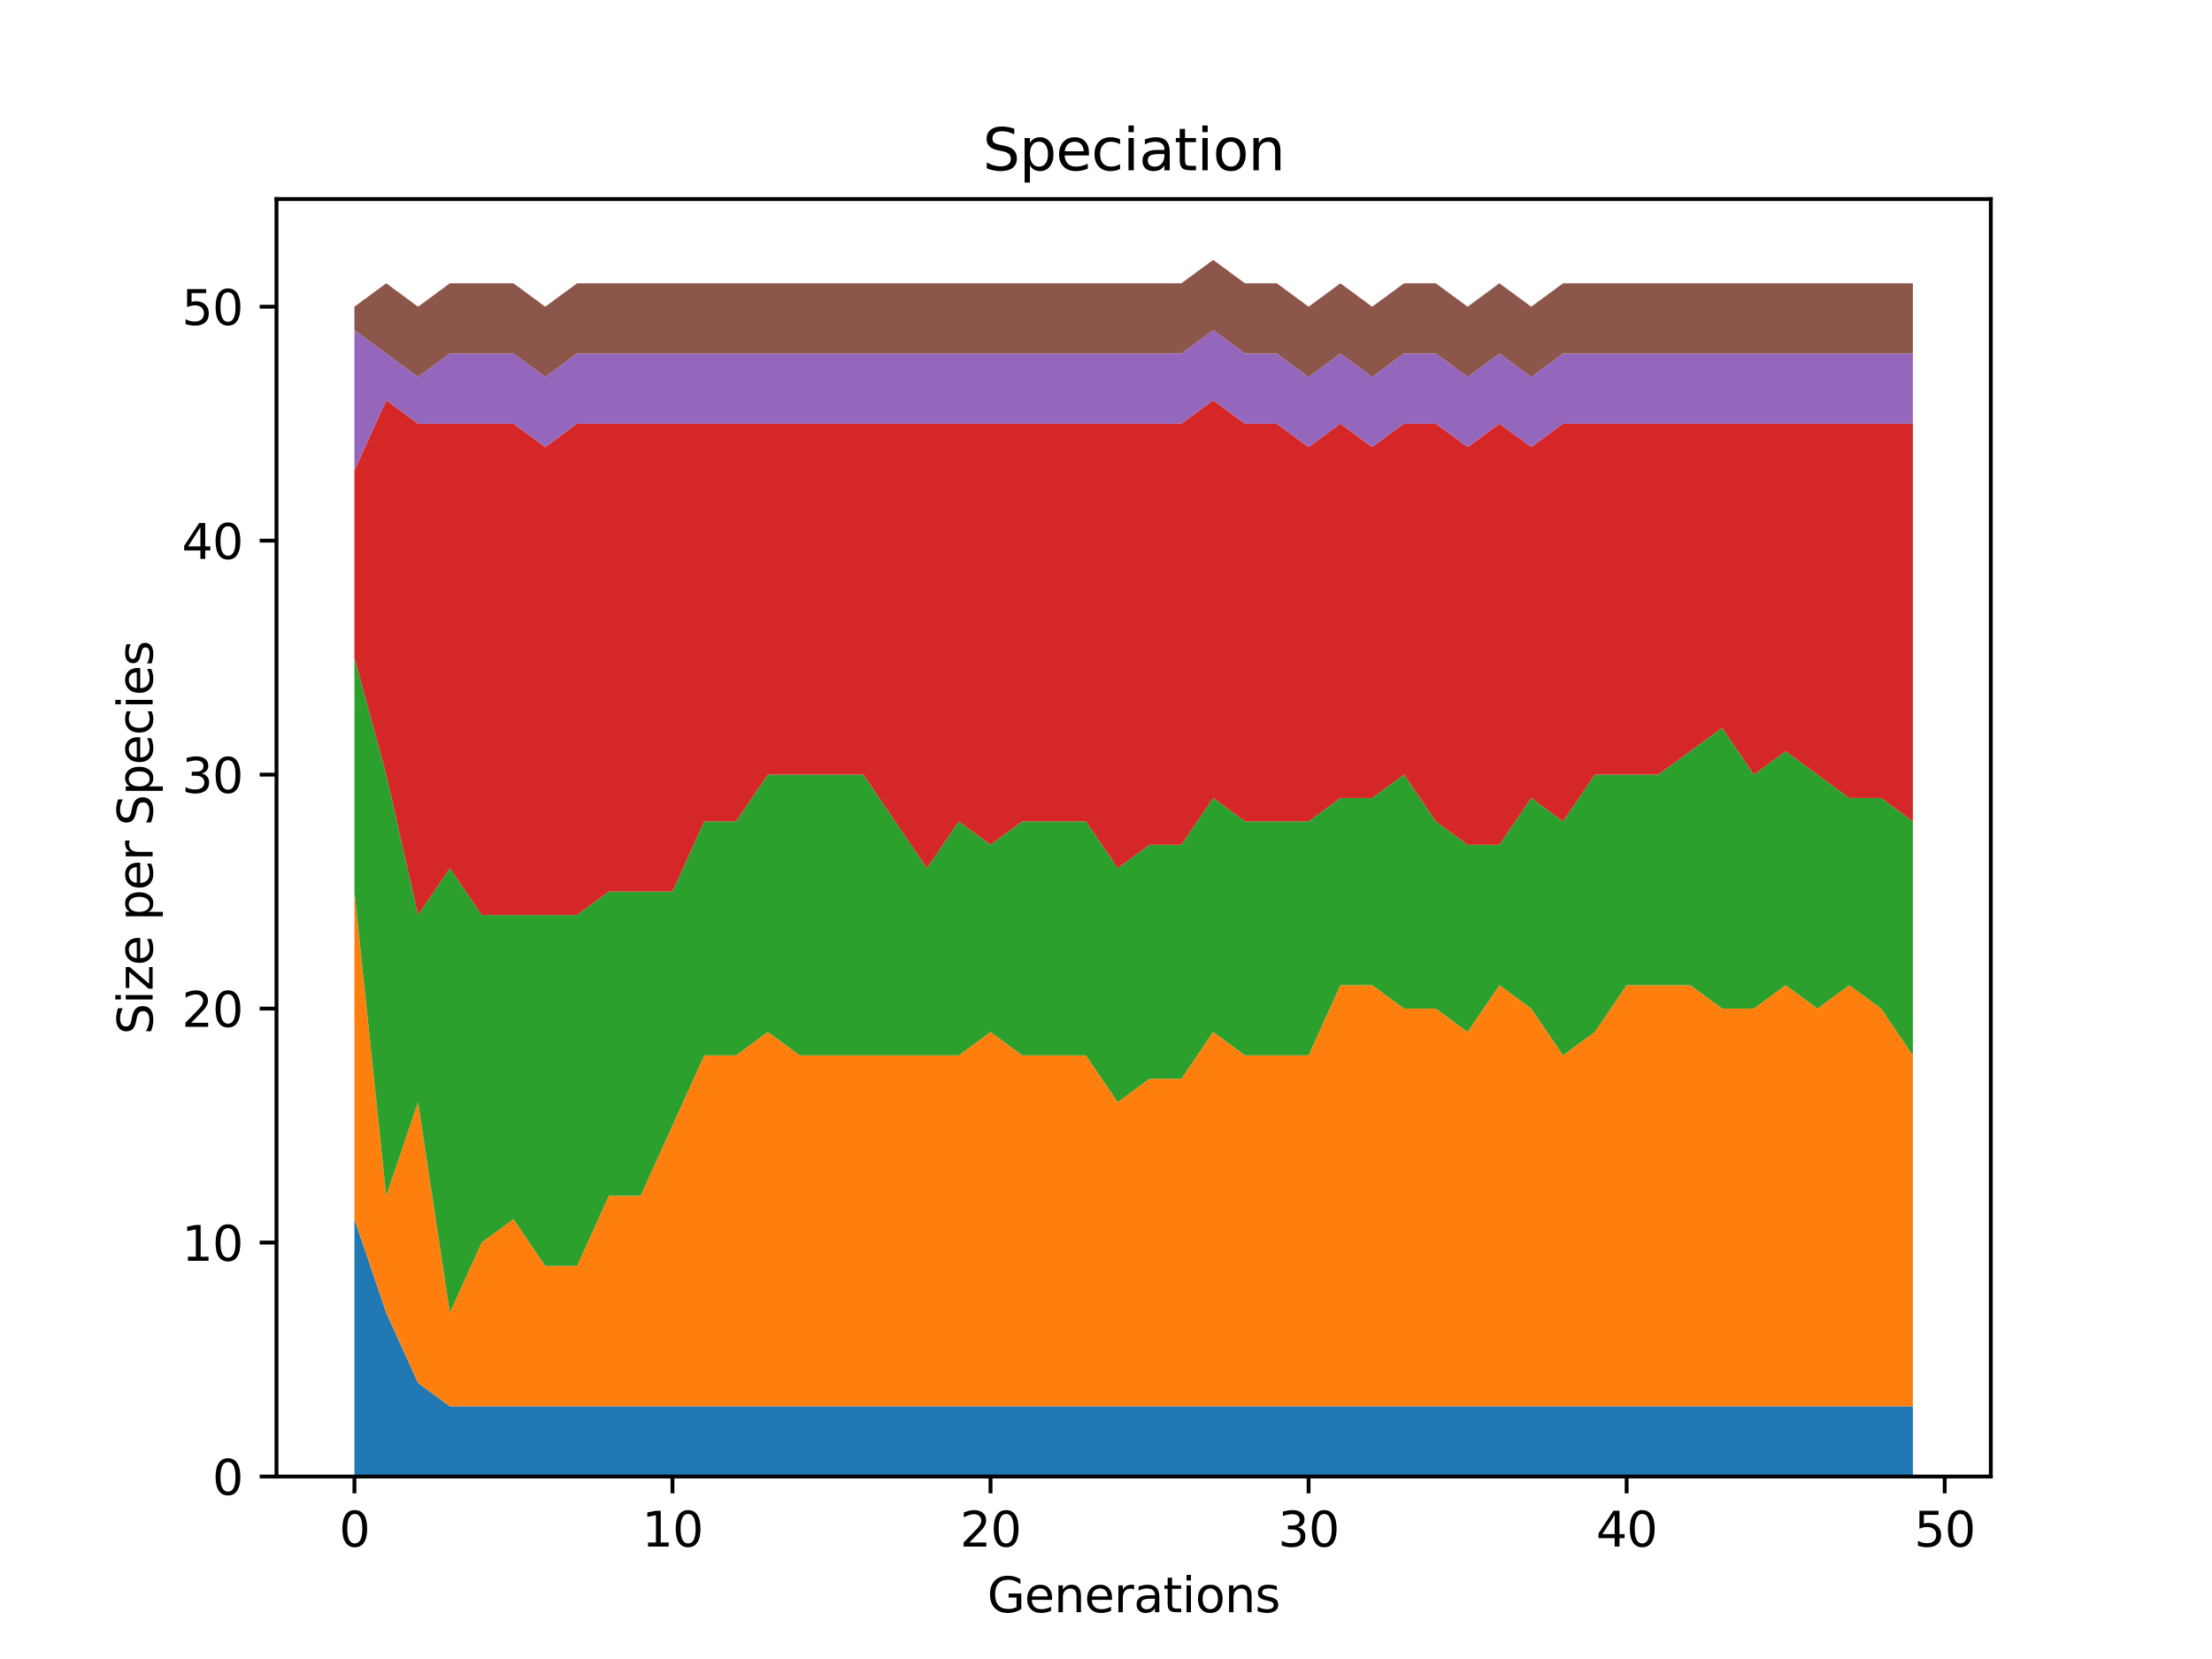 <?xml version="1.0" encoding="utf-8" standalone="no"?>
<!DOCTYPE svg PUBLIC "-//W3C//DTD SVG 1.1//EN"
  "http://www.w3.org/Graphics/SVG/1.1/DTD/svg11.dtd">
<svg height="345.6pt" version="1.1" viewBox="0 0 460.8 345.6" width="460.8pt" xmlns="http://www.w3.org/2000/svg" xmlns:xlink="http://www.w3.org/1999/xlink">
 <defs>
  <style type="text/css">*{stroke-linecap:butt;stroke-linejoin:round;}</style>
 </defs>
 <g id="figure_1">
  <g id="patch_1">
   <path d="M 0 345.6 
L 460.8 345.6 
L 460.8 0 
L 0 0 
z
" style="fill:#ffffff;"/>
  </g>
  <g id="axes_1">
   <g id="patch_2">
    <path d="M 57.6 307.584 
L 414.72 307.584 
L 414.72 41.472 
L 57.6 41.472 
z
" style="fill:#ffffff;"/>
   </g>
   <g id="PolyCollection_1">
    <path clip-path="url(#p7dea6d4814)" d="M 73.833 253.972 
L 73.833 307.584 
L 80.458 307.584 
L 87.084 307.584 
L 93.71 307.584 
L 100.335 307.584 
L 106.961 307.584 
L 113.586 307.584 
L 120.212 307.584 
L 126.838 307.584 
L 133.463 307.584 
L 140.089 307.584 
L 146.714 307.584 
L 153.34 307.584 
L 159.966 307.584 
L 166.591 307.584 
L 173.217 307.584 
L 179.842 307.584 
L 186.468 307.584 
L 193.094 307.584 
L 199.719 307.584 
L 206.345 307.584 
L 212.97 307.584 
L 219.596 307.584 
L 226.222 307.584 
L 232.847 307.584 
L 239.473 307.584 
L 246.098 307.584 
L 252.724 307.584 
L 259.35 307.584 
L 265.975 307.584 
L 272.601 307.584 
L 279.226 307.584 
L 285.852 307.584 
L 292.478 307.584 
L 299.103 307.584 
L 305.729 307.584 
L 312.354 307.584 
L 318.98 307.584 
L 325.606 307.584 
L 332.231 307.584 
L 338.857 307.584 
L 345.482 307.584 
L 352.108 307.584 
L 358.734 307.584 
L 365.359 307.584 
L 371.985 307.584 
L 378.61 307.584 
L 385.236 307.584 
L 391.862 307.584 
L 398.487 307.584 
L 398.487 292.962 
L 398.487 292.962 
L 391.862 292.962 
L 385.236 292.962 
L 378.61 292.962 
L 371.985 292.962 
L 365.359 292.962 
L 358.734 292.962 
L 352.108 292.962 
L 345.482 292.962 
L 338.857 292.962 
L 332.231 292.962 
L 325.606 292.962 
L 318.98 292.962 
L 312.354 292.962 
L 305.729 292.962 
L 299.103 292.962 
L 292.478 292.962 
L 285.852 292.962 
L 279.226 292.962 
L 272.601 292.962 
L 265.975 292.962 
L 259.35 292.962 
L 252.724 292.962 
L 246.098 292.962 
L 239.473 292.962 
L 232.847 292.962 
L 226.222 292.962 
L 219.596 292.962 
L 212.97 292.962 
L 206.345 292.962 
L 199.719 292.962 
L 193.094 292.962 
L 186.468 292.962 
L 179.842 292.962 
L 173.217 292.962 
L 166.591 292.962 
L 159.966 292.962 
L 153.34 292.962 
L 146.714 292.962 
L 140.089 292.962 
L 133.463 292.962 
L 126.838 292.962 
L 120.212 292.962 
L 113.586 292.962 
L 106.961 292.962 
L 100.335 292.962 
L 93.71 292.962 
L 87.084 288.089 
L 80.458 273.467 
L 73.833 253.972 
z
" style="fill:#1f77b4;"/>
   </g>
   <g id="PolyCollection_2">
    <path clip-path="url(#p7dea6d4814)" d="M 73.833 185.738 
L 73.833 253.972 
L 80.458 273.467 
L 87.084 288.089 
L 93.71 292.962 
L 100.335 292.962 
L 106.961 292.962 
L 113.586 292.962 
L 120.212 292.962 
L 126.838 292.962 
L 133.463 292.962 
L 140.089 292.962 
L 146.714 292.962 
L 153.34 292.962 
L 159.966 292.962 
L 166.591 292.962 
L 173.217 292.962 
L 179.842 292.962 
L 186.468 292.962 
L 193.094 292.962 
L 199.719 292.962 
L 206.345 292.962 
L 212.97 292.962 
L 219.596 292.962 
L 226.222 292.962 
L 232.847 292.962 
L 239.473 292.962 
L 246.098 292.962 
L 252.724 292.962 
L 259.35 292.962 
L 265.975 292.962 
L 272.601 292.962 
L 279.226 292.962 
L 285.852 292.962 
L 292.478 292.962 
L 299.103 292.962 
L 305.729 292.962 
L 312.354 292.962 
L 318.98 292.962 
L 325.606 292.962 
L 332.231 292.962 
L 338.857 292.962 
L 345.482 292.962 
L 352.108 292.962 
L 358.734 292.962 
L 365.359 292.962 
L 371.985 292.962 
L 378.61 292.962 
L 385.236 292.962 
L 391.862 292.962 
L 398.487 292.962 
L 398.487 219.855 
L 398.487 219.855 
L 391.862 210.107 
L 385.236 205.233 
L 378.61 210.107 
L 371.985 205.233 
L 365.359 210.107 
L 358.734 210.107 
L 352.108 205.233 
L 345.482 205.233 
L 338.857 205.233 
L 332.231 214.981 
L 325.606 219.855 
L 318.98 210.107 
L 312.354 205.233 
L 305.729 214.981 
L 299.103 210.107 
L 292.478 210.107 
L 285.852 205.233 
L 279.226 205.233 
L 272.601 219.855 
L 265.975 219.855 
L 259.35 219.855 
L 252.724 214.981 
L 246.098 224.729 
L 239.473 224.729 
L 232.847 229.602 
L 226.222 219.855 
L 219.596 219.855 
L 212.97 219.855 
L 206.345 214.981 
L 199.719 219.855 
L 193.094 219.855 
L 186.468 219.855 
L 179.842 219.855 
L 173.217 219.855 
L 166.591 219.855 
L 159.966 214.981 
L 153.34 219.855 
L 146.714 219.855 
L 140.089 234.476 
L 133.463 249.098 
L 126.838 249.098 
L 120.212 263.719 
L 113.586 263.719 
L 106.961 253.972 
L 100.335 258.846 
L 93.71 273.467 
L 87.084 229.602 
L 80.458 249.098 
L 73.833 185.738 
z
" style="fill:#ff7f0e;"/>
   </g>
   <g id="PolyCollection_3">
    <path clip-path="url(#p7dea6d4814)" d="M 73.833 136.999 
L 73.833 185.738 
L 80.458 249.098 
L 87.084 229.602 
L 93.71 273.467 
L 100.335 258.846 
L 106.961 253.972 
L 113.586 263.719 
L 120.212 263.719 
L 126.838 249.098 
L 133.463 249.098 
L 140.089 234.476 
L 146.714 219.855 
L 153.34 219.855 
L 159.966 214.981 
L 166.591 219.855 
L 173.217 219.855 
L 179.842 219.855 
L 186.468 219.855 
L 193.094 219.855 
L 199.719 219.855 
L 206.345 214.981 
L 212.97 219.855 
L 219.596 219.855 
L 226.222 219.855 
L 232.847 229.602 
L 239.473 224.729 
L 246.098 224.729 
L 252.724 214.981 
L 259.35 219.855 
L 265.975 219.855 
L 272.601 219.855 
L 279.226 205.233 
L 285.852 205.233 
L 292.478 210.107 
L 299.103 210.107 
L 305.729 214.981 
L 312.354 205.233 
L 318.98 210.107 
L 325.606 219.855 
L 332.231 214.981 
L 338.857 205.233 
L 345.482 205.233 
L 352.108 205.233 
L 358.734 210.107 
L 365.359 210.107 
L 371.985 205.233 
L 378.61 210.107 
L 385.236 205.233 
L 391.862 210.107 
L 398.487 219.855 
L 398.487 171.116 
L 398.487 171.116 
L 391.862 166.242 
L 385.236 166.242 
L 378.61 161.369 
L 371.985 156.495 
L 365.359 161.369 
L 358.734 151.621 
L 352.108 156.495 
L 345.482 161.369 
L 338.857 161.369 
L 332.231 161.369 
L 325.606 171.116 
L 318.98 166.242 
L 312.354 175.99 
L 305.729 175.99 
L 299.103 171.116 
L 292.478 161.369 
L 285.852 166.242 
L 279.226 166.242 
L 272.601 171.116 
L 265.975 171.116 
L 259.35 171.116 
L 252.724 166.242 
L 246.098 175.99 
L 239.473 175.99 
L 232.847 180.864 
L 226.222 171.116 
L 219.596 171.116 
L 212.97 171.116 
L 206.345 175.99 
L 199.719 171.116 
L 193.094 180.864 
L 186.468 171.116 
L 179.842 161.369 
L 173.217 161.369 
L 166.591 161.369 
L 159.966 161.369 
L 153.34 171.116 
L 146.714 171.116 
L 140.089 185.738 
L 133.463 185.738 
L 126.838 185.738 
L 120.212 190.612 
L 113.586 190.612 
L 106.961 190.612 
L 100.335 190.612 
L 93.71 180.864 
L 87.084 190.612 
L 80.458 161.369 
L 73.833 136.999 
z
" style="fill:#2ca02c;"/>
   </g>
   <g id="PolyCollection_4">
    <path clip-path="url(#p7dea6d4814)" d="M 73.833 98.009 
L 73.833 136.999 
L 80.458 161.369 
L 87.084 190.612 
L 93.71 180.864 
L 100.335 190.612 
L 106.961 190.612 
L 113.586 190.612 
L 120.212 190.612 
L 126.838 185.738 
L 133.463 185.738 
L 140.089 185.738 
L 146.714 171.116 
L 153.34 171.116 
L 159.966 161.369 
L 166.591 161.369 
L 173.217 161.369 
L 179.842 161.369 
L 186.468 171.116 
L 193.094 180.864 
L 199.719 171.116 
L 206.345 175.99 
L 212.97 171.116 
L 219.596 171.116 
L 226.222 171.116 
L 232.847 180.864 
L 239.473 175.99 
L 246.098 175.99 
L 252.724 166.242 
L 259.35 171.116 
L 265.975 171.116 
L 272.601 171.116 
L 279.226 166.242 
L 285.852 166.242 
L 292.478 161.369 
L 299.103 171.116 
L 305.729 175.99 
L 312.354 175.99 
L 318.98 166.242 
L 325.606 171.116 
L 332.231 161.369 
L 338.857 161.369 
L 345.482 161.369 
L 352.108 156.495 
L 358.734 151.621 
L 365.359 161.369 
L 371.985 156.495 
L 378.61 161.369 
L 385.236 166.242 
L 391.862 166.242 
L 398.487 171.116 
L 398.487 88.261 
L 398.487 88.261 
L 391.862 88.261 
L 385.236 88.261 
L 378.61 88.261 
L 371.985 88.261 
L 365.359 88.261 
L 358.734 88.261 
L 352.108 88.261 
L 345.482 88.261 
L 338.857 88.261 
L 332.231 88.261 
L 325.606 88.261 
L 318.98 93.135 
L 312.354 88.261 
L 305.729 93.135 
L 299.103 88.261 
L 292.478 88.261 
L 285.852 93.135 
L 279.226 88.261 
L 272.601 93.135 
L 265.975 88.261 
L 259.35 88.261 
L 252.724 83.387 
L 246.098 88.261 
L 239.473 88.261 
L 232.847 88.261 
L 226.222 88.261 
L 219.596 88.261 
L 212.97 88.261 
L 206.345 88.261 
L 199.719 88.261 
L 193.094 88.261 
L 186.468 88.261 
L 179.842 88.261 
L 173.217 88.261 
L 166.591 88.261 
L 159.966 88.261 
L 153.34 88.261 
L 146.714 88.261 
L 140.089 88.261 
L 133.463 88.261 
L 126.838 88.261 
L 120.212 88.261 
L 113.586 93.135 
L 106.961 88.261 
L 100.335 88.261 
L 93.71 88.261 
L 87.084 88.261 
L 80.458 83.387 
L 73.833 98.009 
z
" style="fill:#d62728;"/>
   </g>
   <g id="PolyCollection_5">
    <path clip-path="url(#p7dea6d4814)" d="M 73.833 68.766 
L 73.833 98.009 
L 80.458 83.387 
L 87.084 88.261 
L 93.71 88.261 
L 100.335 88.261 
L 106.961 88.261 
L 113.586 93.135 
L 120.212 88.261 
L 126.838 88.261 
L 133.463 88.261 
L 140.089 88.261 
L 146.714 88.261 
L 153.34 88.261 
L 159.966 88.261 
L 166.591 88.261 
L 173.217 88.261 
L 179.842 88.261 
L 186.468 88.261 
L 193.094 88.261 
L 199.719 88.261 
L 206.345 88.261 
L 212.97 88.261 
L 219.596 88.261 
L 226.222 88.261 
L 232.847 88.261 
L 239.473 88.261 
L 246.098 88.261 
L 252.724 83.387 
L 259.35 88.261 
L 265.975 88.261 
L 272.601 93.135 
L 279.226 88.261 
L 285.852 93.135 
L 292.478 88.261 
L 299.103 88.261 
L 305.729 93.135 
L 312.354 88.261 
L 318.98 93.135 
L 325.606 88.261 
L 332.231 88.261 
L 338.857 88.261 
L 345.482 88.261 
L 352.108 88.261 
L 358.734 88.261 
L 365.359 88.261 
L 371.985 88.261 
L 378.61 88.261 
L 385.236 88.261 
L 391.862 88.261 
L 398.487 88.261 
L 398.487 73.639 
L 398.487 73.639 
L 391.862 73.639 
L 385.236 73.639 
L 378.61 73.639 
L 371.985 73.639 
L 365.359 73.639 
L 358.734 73.639 
L 352.108 73.639 
L 345.482 73.639 
L 338.857 73.639 
L 332.231 73.639 
L 325.606 73.639 
L 318.98 78.513 
L 312.354 73.639 
L 305.729 78.513 
L 299.103 73.639 
L 292.478 73.639 
L 285.852 78.513 
L 279.226 73.639 
L 272.601 78.513 
L 265.975 73.639 
L 259.35 73.639 
L 252.724 68.766 
L 246.098 73.639 
L 239.473 73.639 
L 232.847 73.639 
L 226.222 73.639 
L 219.596 73.639 
L 212.97 73.639 
L 206.345 73.639 
L 199.719 73.639 
L 193.094 73.639 
L 186.468 73.639 
L 179.842 73.639 
L 173.217 73.639 
L 166.591 73.639 
L 159.966 73.639 
L 153.34 73.639 
L 146.714 73.639 
L 140.089 73.639 
L 133.463 73.639 
L 126.838 73.639 
L 120.212 73.639 
L 113.586 78.513 
L 106.961 73.639 
L 100.335 73.639 
L 93.71 73.639 
L 87.084 78.513 
L 80.458 73.639 
L 73.833 68.766 
z
" style="fill:#9467bd;"/>
   </g>
   <g id="PolyCollection_6">
    <path clip-path="url(#p7dea6d4814)" d="M 73.833 63.892 
L 73.833 68.766 
L 80.458 73.639 
L 87.084 78.513 
L 93.71 73.639 
L 100.335 73.639 
L 106.961 73.639 
L 113.586 78.513 
L 120.212 73.639 
L 126.838 73.639 
L 133.463 73.639 
L 140.089 73.639 
L 146.714 73.639 
L 153.34 73.639 
L 159.966 73.639 
L 166.591 73.639 
L 173.217 73.639 
L 179.842 73.639 
L 186.468 73.639 
L 193.094 73.639 
L 199.719 73.639 
L 206.345 73.639 
L 212.97 73.639 
L 219.596 73.639 
L 226.222 73.639 
L 232.847 73.639 
L 239.473 73.639 
L 246.098 73.639 
L 252.724 68.766 
L 259.35 73.639 
L 265.975 73.639 
L 272.601 78.513 
L 279.226 73.639 
L 285.852 78.513 
L 292.478 73.639 
L 299.103 73.639 
L 305.729 78.513 
L 312.354 73.639 
L 318.98 78.513 
L 325.606 73.639 
L 332.231 73.639 
L 338.857 73.639 
L 345.482 73.639 
L 352.108 73.639 
L 358.734 73.639 
L 365.359 73.639 
L 371.985 73.639 
L 378.61 73.639 
L 385.236 73.639 
L 391.862 73.639 
L 398.487 73.639 
L 398.487 59.018 
L 398.487 59.018 
L 391.862 59.018 
L 385.236 59.018 
L 378.61 59.018 
L 371.985 59.018 
L 365.359 59.018 
L 358.734 59.018 
L 352.108 59.018 
L 345.482 59.018 
L 338.857 59.018 
L 332.231 59.018 
L 325.606 59.018 
L 318.98 63.892 
L 312.354 59.018 
L 305.729 63.892 
L 299.103 59.018 
L 292.478 59.018 
L 285.852 63.892 
L 279.226 59.018 
L 272.601 63.892 
L 265.975 59.018 
L 259.35 59.018 
L 252.724 54.144 
L 246.098 59.018 
L 239.473 59.018 
L 232.847 59.018 
L 226.222 59.018 
L 219.596 59.018 
L 212.97 59.018 
L 206.345 59.018 
L 199.719 59.018 
L 193.094 59.018 
L 186.468 59.018 
L 179.842 59.018 
L 173.217 59.018 
L 166.591 59.018 
L 159.966 59.018 
L 153.34 59.018 
L 146.714 59.018 
L 140.089 59.018 
L 133.463 59.018 
L 126.838 59.018 
L 120.212 59.018 
L 113.586 63.892 
L 106.961 59.018 
L 100.335 59.018 
L 93.71 59.018 
L 87.084 63.892 
L 80.458 59.018 
L 73.833 63.892 
z
" style="fill:#8c564b;"/>
   </g>
   <g id="matplotlib.axis_1">
    <g id="xtick_1">
     <g id="line2d_1">
      <defs>
       <path d="M 0 0 
L 0 3.5 
" id="mfe10c9239d" style="stroke:#000000;stroke-width:0.8;"/>
      </defs>
      <g>
       <use style="stroke:#000000;stroke-width:0.8;" x="73.833" xlink:href="#mfe10c9239d" y="307.584"/>
      </g>
     </g>
     <g id="text_1">
      <!-- 0 -->
      <g transform="translate(70.651 322.182)scale(0.1 -0.1)">
       <defs>
        <path d="M 2034 4250 
Q 1547 4250 1301 3770 
Q 1056 3291 1056 2328 
Q 1056 1369 1301 889 
Q 1547 409 2034 409 
Q 2525 409 2770 889 
Q 3016 1369 3016 2328 
Q 3016 3291 2770 3770 
Q 2525 4250 2034 4250 
z
M 2034 4750 
Q 2819 4750 3233 4129 
Q 3647 3509 3647 2328 
Q 3647 1150 3233 529 
Q 2819 -91 2034 -91 
Q 1250 -91 836 529 
Q 422 1150 422 2328 
Q 422 3509 836 4129 
Q 1250 4750 2034 4750 
z
" id="DejaVuSans-30" transform="scale(0.016)"/>
       </defs>
       <use xlink:href="#DejaVuSans-30"/>
      </g>
     </g>
    </g>
    <g id="xtick_2">
     <g id="line2d_2">
      <g>
       <use style="stroke:#000000;stroke-width:0.8;" x="140.089" xlink:href="#mfe10c9239d" y="307.584"/>
      </g>
     </g>
     <g id="text_2">
      <!-- 10 -->
      <g transform="translate(133.726 322.182)scale(0.1 -0.1)">
       <defs>
        <path d="M 794 531 
L 1825 531 
L 1825 4091 
L 703 3866 
L 703 4441 
L 1819 4666 
L 2450 4666 
L 2450 531 
L 3481 531 
L 3481 0 
L 794 0 
L 794 531 
z
" id="DejaVuSans-31" transform="scale(0.016)"/>
       </defs>
       <use xlink:href="#DejaVuSans-31"/>
       <use x="63.623" xlink:href="#DejaVuSans-30"/>
      </g>
     </g>
    </g>
    <g id="xtick_3">
     <g id="line2d_3">
      <g>
       <use style="stroke:#000000;stroke-width:0.8;" x="206.345" xlink:href="#mfe10c9239d" y="307.584"/>
      </g>
     </g>
     <g id="text_3">
      <!-- 20 -->
      <g transform="translate(199.982 322.182)scale(0.1 -0.1)">
       <defs>
        <path d="M 1228 531 
L 3431 531 
L 3431 0 
L 469 0 
L 469 531 
Q 828 903 1448 1529 
Q 2069 2156 2228 2338 
Q 2531 2678 2651 2914 
Q 2772 3150 2772 3378 
Q 2772 3750 2511 3984 
Q 2250 4219 1831 4219 
Q 1534 4219 1204 4116 
Q 875 4013 500 3803 
L 500 4441 
Q 881 4594 1212 4672 
Q 1544 4750 1819 4750 
Q 2544 4750 2975 4387 
Q 3406 4025 3406 3419 
Q 3406 3131 3298 2873 
Q 3191 2616 2906 2266 
Q 2828 2175 2409 1742 
Q 1991 1309 1228 531 
z
" id="DejaVuSans-32" transform="scale(0.016)"/>
       </defs>
       <use xlink:href="#DejaVuSans-32"/>
       <use x="63.623" xlink:href="#DejaVuSans-30"/>
      </g>
     </g>
    </g>
    <g id="xtick_4">
     <g id="line2d_4">
      <g>
       <use style="stroke:#000000;stroke-width:0.8;" x="272.601" xlink:href="#mfe10c9239d" y="307.584"/>
      </g>
     </g>
     <g id="text_4">
      <!-- 30 -->
      <g transform="translate(266.238 322.182)scale(0.1 -0.1)">
       <defs>
        <path d="M 2597 2516 
Q 3050 2419 3304 2112 
Q 3559 1806 3559 1356 
Q 3559 666 3084 287 
Q 2609 -91 1734 -91 
Q 1441 -91 1130 -33 
Q 819 25 488 141 
L 488 750 
Q 750 597 1062 519 
Q 1375 441 1716 441 
Q 2309 441 2620 675 
Q 2931 909 2931 1356 
Q 2931 1769 2642 2001 
Q 2353 2234 1838 2234 
L 1294 2234 
L 1294 2753 
L 1863 2753 
Q 2328 2753 2575 2939 
Q 2822 3125 2822 3475 
Q 2822 3834 2567 4026 
Q 2313 4219 1838 4219 
Q 1578 4219 1281 4162 
Q 984 4106 628 3988 
L 628 4550 
Q 988 4650 1302 4700 
Q 1616 4750 1894 4750 
Q 2613 4750 3031 4423 
Q 3450 4097 3450 3541 
Q 3450 3153 3228 2886 
Q 3006 2619 2597 2516 
z
" id="DejaVuSans-33" transform="scale(0.016)"/>
       </defs>
       <use xlink:href="#DejaVuSans-33"/>
       <use x="63.623" xlink:href="#DejaVuSans-30"/>
      </g>
     </g>
    </g>
    <g id="xtick_5">
     <g id="line2d_5">
      <g>
       <use style="stroke:#000000;stroke-width:0.8;" x="338.857" xlink:href="#mfe10c9239d" y="307.584"/>
      </g>
     </g>
     <g id="text_5">
      <!-- 40 -->
      <g transform="translate(332.494 322.182)scale(0.1 -0.1)">
       <defs>
        <path d="M 2419 4116 
L 825 1625 
L 2419 1625 
L 2419 4116 
z
M 2253 4666 
L 3047 4666 
L 3047 1625 
L 3713 1625 
L 3713 1100 
L 3047 1100 
L 3047 0 
L 2419 0 
L 2419 1100 
L 313 1100 
L 313 1709 
L 2253 4666 
z
" id="DejaVuSans-34" transform="scale(0.016)"/>
       </defs>
       <use xlink:href="#DejaVuSans-34"/>
       <use x="63.623" xlink:href="#DejaVuSans-30"/>
      </g>
     </g>
    </g>
    <g id="xtick_6">
     <g id="line2d_6">
      <g>
       <use style="stroke:#000000;stroke-width:0.8;" x="405.113" xlink:href="#mfe10c9239d" y="307.584"/>
      </g>
     </g>
     <g id="text_6">
      <!-- 50 -->
      <g transform="translate(398.75 322.182)scale(0.1 -0.1)">
       <defs>
        <path d="M 691 4666 
L 3169 4666 
L 3169 4134 
L 1269 4134 
L 1269 2991 
Q 1406 3038 1543 3061 
Q 1681 3084 1819 3084 
Q 2600 3084 3056 2656 
Q 3513 2228 3513 1497 
Q 3513 744 3044 326 
Q 2575 -91 1722 -91 
Q 1428 -91 1123 -41 
Q 819 9 494 109 
L 494 744 
Q 775 591 1075 516 
Q 1375 441 1709 441 
Q 2250 441 2565 725 
Q 2881 1009 2881 1497 
Q 2881 1984 2565 2268 
Q 2250 2553 1709 2553 
Q 1456 2553 1204 2497 
Q 953 2441 691 2322 
L 691 4666 
z
" id="DejaVuSans-35" transform="scale(0.016)"/>
       </defs>
       <use xlink:href="#DejaVuSans-35"/>
       <use x="63.623" xlink:href="#DejaVuSans-30"/>
      </g>
     </g>
    </g>
    <g id="text_7">
     <!-- Generations -->
     <g transform="translate(205.662 335.861)scale(0.1 -0.1)">
      <defs>
       <path d="M 3809 666 
L 3809 1919 
L 2778 1919 
L 2778 2438 
L 4434 2438 
L 4434 434 
Q 4069 175 3628 42 
Q 3188 -91 2688 -91 
Q 1594 -91 976 548 
Q 359 1188 359 2328 
Q 359 3472 976 4111 
Q 1594 4750 2688 4750 
Q 3144 4750 3555 4637 
Q 3966 4525 4313 4306 
L 4313 3634 
Q 3963 3931 3569 4081 
Q 3175 4231 2741 4231 
Q 1884 4231 1454 3753 
Q 1025 3275 1025 2328 
Q 1025 1384 1454 906 
Q 1884 428 2741 428 
Q 3075 428 3337 486 
Q 3600 544 3809 666 
z
" id="DejaVuSans-47" transform="scale(0.016)"/>
       <path d="M 3597 1894 
L 3597 1613 
L 953 1613 
Q 991 1019 1311 708 
Q 1631 397 2203 397 
Q 2534 397 2845 478 
Q 3156 559 3463 722 
L 3463 178 
Q 3153 47 2828 -22 
Q 2503 -91 2169 -91 
Q 1331 -91 842 396 
Q 353 884 353 1716 
Q 353 2575 817 3079 
Q 1281 3584 2069 3584 
Q 2775 3584 3186 3129 
Q 3597 2675 3597 1894 
z
M 3022 2063 
Q 3016 2534 2758 2815 
Q 2500 3097 2075 3097 
Q 1594 3097 1305 2825 
Q 1016 2553 972 2059 
L 3022 2063 
z
" id="DejaVuSans-65" transform="scale(0.016)"/>
       <path d="M 3513 2113 
L 3513 0 
L 2938 0 
L 2938 2094 
Q 2938 2591 2744 2837 
Q 2550 3084 2163 3084 
Q 1697 3084 1428 2787 
Q 1159 2491 1159 1978 
L 1159 0 
L 581 0 
L 581 3500 
L 1159 3500 
L 1159 2956 
Q 1366 3272 1645 3428 
Q 1925 3584 2291 3584 
Q 2894 3584 3203 3211 
Q 3513 2838 3513 2113 
z
" id="DejaVuSans-6e" transform="scale(0.016)"/>
       <path d="M 2631 2963 
Q 2534 3019 2420 3045 
Q 2306 3072 2169 3072 
Q 1681 3072 1420 2755 
Q 1159 2438 1159 1844 
L 1159 0 
L 581 0 
L 581 3500 
L 1159 3500 
L 1159 2956 
Q 1341 3275 1631 3429 
Q 1922 3584 2338 3584 
Q 2397 3584 2469 3576 
Q 2541 3569 2628 3553 
L 2631 2963 
z
" id="DejaVuSans-72" transform="scale(0.016)"/>
       <path d="M 2194 1759 
Q 1497 1759 1228 1600 
Q 959 1441 959 1056 
Q 959 750 1161 570 
Q 1363 391 1709 391 
Q 2188 391 2477 730 
Q 2766 1069 2766 1631 
L 2766 1759 
L 2194 1759 
z
M 3341 1997 
L 3341 0 
L 2766 0 
L 2766 531 
Q 2569 213 2275 61 
Q 1981 -91 1556 -91 
Q 1019 -91 701 211 
Q 384 513 384 1019 
Q 384 1609 779 1909 
Q 1175 2209 1959 2209 
L 2766 2209 
L 2766 2266 
Q 2766 2663 2505 2880 
Q 2244 3097 1772 3097 
Q 1472 3097 1187 3025 
Q 903 2953 641 2809 
L 641 3341 
Q 956 3463 1253 3523 
Q 1550 3584 1831 3584 
Q 2591 3584 2966 3190 
Q 3341 2797 3341 1997 
z
" id="DejaVuSans-61" transform="scale(0.016)"/>
       <path d="M 1172 4494 
L 1172 3500 
L 2356 3500 
L 2356 3053 
L 1172 3053 
L 1172 1153 
Q 1172 725 1289 603 
Q 1406 481 1766 481 
L 2356 481 
L 2356 0 
L 1766 0 
Q 1100 0 847 248 
Q 594 497 594 1153 
L 594 3053 
L 172 3053 
L 172 3500 
L 594 3500 
L 594 4494 
L 1172 4494 
z
" id="DejaVuSans-74" transform="scale(0.016)"/>
       <path d="M 603 3500 
L 1178 3500 
L 1178 0 
L 603 0 
L 603 3500 
z
M 603 4863 
L 1178 4863 
L 1178 4134 
L 603 4134 
L 603 4863 
z
" id="DejaVuSans-69" transform="scale(0.016)"/>
       <path d="M 1959 3097 
Q 1497 3097 1228 2736 
Q 959 2375 959 1747 
Q 959 1119 1226 758 
Q 1494 397 1959 397 
Q 2419 397 2687 759 
Q 2956 1122 2956 1747 
Q 2956 2369 2687 2733 
Q 2419 3097 1959 3097 
z
M 1959 3584 
Q 2709 3584 3137 3096 
Q 3566 2609 3566 1747 
Q 3566 888 3137 398 
Q 2709 -91 1959 -91 
Q 1206 -91 779 398 
Q 353 888 353 1747 
Q 353 2609 779 3096 
Q 1206 3584 1959 3584 
z
" id="DejaVuSans-6f" transform="scale(0.016)"/>
       <path d="M 2834 3397 
L 2834 2853 
Q 2591 2978 2328 3040 
Q 2066 3103 1784 3103 
Q 1356 3103 1142 2972 
Q 928 2841 928 2578 
Q 928 2378 1081 2264 
Q 1234 2150 1697 2047 
L 1894 2003 
Q 2506 1872 2764 1633 
Q 3022 1394 3022 966 
Q 3022 478 2636 193 
Q 2250 -91 1575 -91 
Q 1294 -91 989 -36 
Q 684 19 347 128 
L 347 722 
Q 666 556 975 473 
Q 1284 391 1588 391 
Q 1994 391 2212 530 
Q 2431 669 2431 922 
Q 2431 1156 2273 1281 
Q 2116 1406 1581 1522 
L 1381 1569 
Q 847 1681 609 1914 
Q 372 2147 372 2553 
Q 372 3047 722 3315 
Q 1072 3584 1716 3584 
Q 2034 3584 2315 3537 
Q 2597 3491 2834 3397 
z
" id="DejaVuSans-73" transform="scale(0.016)"/>
      </defs>
      <use xlink:href="#DejaVuSans-47"/>
      <use x="77.49" xlink:href="#DejaVuSans-65"/>
      <use x="139.014" xlink:href="#DejaVuSans-6e"/>
      <use x="202.393" xlink:href="#DejaVuSans-65"/>
      <use x="263.916" xlink:href="#DejaVuSans-72"/>
      <use x="305.029" xlink:href="#DejaVuSans-61"/>
      <use x="366.309" xlink:href="#DejaVuSans-74"/>
      <use x="405.518" xlink:href="#DejaVuSans-69"/>
      <use x="433.301" xlink:href="#DejaVuSans-6f"/>
      <use x="494.482" xlink:href="#DejaVuSans-6e"/>
      <use x="557.861" xlink:href="#DejaVuSans-73"/>
     </g>
    </g>
   </g>
   <g id="matplotlib.axis_2">
    <g id="ytick_1">
     <g id="line2d_7">
      <defs>
       <path d="M 0 0 
L -3.5 0 
" id="mf6696985ab" style="stroke:#000000;stroke-width:0.8;"/>
      </defs>
      <g>
       <use style="stroke:#000000;stroke-width:0.8;" x="57.6" xlink:href="#mf6696985ab" y="307.584"/>
      </g>
     </g>
     <g id="text_8">
      <!-- 0 -->
      <g transform="translate(44.237 311.383)scale(0.1 -0.1)">
       <use xlink:href="#DejaVuSans-30"/>
      </g>
     </g>
    </g>
    <g id="ytick_2">
     <g id="line2d_8">
      <g>
       <use style="stroke:#000000;stroke-width:0.8;" x="57.6" xlink:href="#mf6696985ab" y="258.846"/>
      </g>
     </g>
     <g id="text_9">
      <!-- 10 -->
      <g transform="translate(37.875 262.645)scale(0.1 -0.1)">
       <use xlink:href="#DejaVuSans-31"/>
       <use x="63.623" xlink:href="#DejaVuSans-30"/>
      </g>
     </g>
    </g>
    <g id="ytick_3">
     <g id="line2d_9">
      <g>
       <use style="stroke:#000000;stroke-width:0.8;" x="57.6" xlink:href="#mf6696985ab" y="210.107"/>
      </g>
     </g>
     <g id="text_10">
      <!-- 20 -->
      <g transform="translate(37.875 213.906)scale(0.1 -0.1)">
       <use xlink:href="#DejaVuSans-32"/>
       <use x="63.623" xlink:href="#DejaVuSans-30"/>
      </g>
     </g>
    </g>
    <g id="ytick_4">
     <g id="line2d_10">
      <g>
       <use style="stroke:#000000;stroke-width:0.8;" x="57.6" xlink:href="#mf6696985ab" y="161.369"/>
      </g>
     </g>
     <g id="text_11">
      <!-- 30 -->
      <g transform="translate(37.875 165.168)scale(0.1 -0.1)">
       <use xlink:href="#DejaVuSans-33"/>
       <use x="63.623" xlink:href="#DejaVuSans-30"/>
      </g>
     </g>
    </g>
    <g id="ytick_5">
     <g id="line2d_11">
      <g>
       <use style="stroke:#000000;stroke-width:0.8;" x="57.6" xlink:href="#mf6696985ab" y="112.63"/>
      </g>
     </g>
     <g id="text_12">
      <!-- 40 -->
      <g transform="translate(37.875 116.429)scale(0.1 -0.1)">
       <use xlink:href="#DejaVuSans-34"/>
       <use x="63.623" xlink:href="#DejaVuSans-30"/>
      </g>
     </g>
    </g>
    <g id="ytick_6">
     <g id="line2d_12">
      <g>
       <use style="stroke:#000000;stroke-width:0.8;" x="57.6" xlink:href="#mf6696985ab" y="63.892"/>
      </g>
     </g>
     <g id="text_13">
      <!-- 50 -->
      <g transform="translate(37.875 67.691)scale(0.1 -0.1)">
       <use xlink:href="#DejaVuSans-35"/>
       <use x="63.623" xlink:href="#DejaVuSans-30"/>
      </g>
     </g>
    </g>
    <g id="text_14">
     <!-- Size per Species -->
     <g transform="translate(31.795 215.521)rotate(-90)scale(0.1 -0.1)">
      <defs>
       <path d="M 3425 4513 
L 3425 3897 
Q 3066 4069 2747 4153 
Q 2428 4238 2131 4238 
Q 1616 4238 1336 4038 
Q 1056 3838 1056 3469 
Q 1056 3159 1242 3001 
Q 1428 2844 1947 2747 
L 2328 2669 
Q 3034 2534 3370 2195 
Q 3706 1856 3706 1288 
Q 3706 609 3251 259 
Q 2797 -91 1919 -91 
Q 1588 -91 1214 -16 
Q 841 59 441 206 
L 441 856 
Q 825 641 1194 531 
Q 1563 422 1919 422 
Q 2459 422 2753 634 
Q 3047 847 3047 1241 
Q 3047 1584 2836 1778 
Q 2625 1972 2144 2069 
L 1759 2144 
Q 1053 2284 737 2584 
Q 422 2884 422 3419 
Q 422 4038 858 4394 
Q 1294 4750 2059 4750 
Q 2388 4750 2728 4690 
Q 3069 4631 3425 4513 
z
" id="DejaVuSans-53" transform="scale(0.016)"/>
       <path d="M 353 3500 
L 3084 3500 
L 3084 2975 
L 922 459 
L 3084 459 
L 3084 0 
L 275 0 
L 275 525 
L 2438 3041 
L 353 3041 
L 353 3500 
z
" id="DejaVuSans-7a" transform="scale(0.016)"/>
       <path id="DejaVuSans-20" transform="scale(0.016)"/>
       <path d="M 1159 525 
L 1159 -1331 
L 581 -1331 
L 581 3500 
L 1159 3500 
L 1159 2969 
Q 1341 3281 1617 3432 
Q 1894 3584 2278 3584 
Q 2916 3584 3314 3078 
Q 3713 2572 3713 1747 
Q 3713 922 3314 415 
Q 2916 -91 2278 -91 
Q 1894 -91 1617 61 
Q 1341 213 1159 525 
z
M 3116 1747 
Q 3116 2381 2855 2742 
Q 2594 3103 2138 3103 
Q 1681 3103 1420 2742 
Q 1159 2381 1159 1747 
Q 1159 1113 1420 752 
Q 1681 391 2138 391 
Q 2594 391 2855 752 
Q 3116 1113 3116 1747 
z
" id="DejaVuSans-70" transform="scale(0.016)"/>
       <path d="M 3122 3366 
L 3122 2828 
Q 2878 2963 2633 3030 
Q 2388 3097 2138 3097 
Q 1578 3097 1268 2742 
Q 959 2388 959 1747 
Q 959 1106 1268 751 
Q 1578 397 2138 397 
Q 2388 397 2633 464 
Q 2878 531 3122 666 
L 3122 134 
Q 2881 22 2623 -34 
Q 2366 -91 2075 -91 
Q 1284 -91 818 406 
Q 353 903 353 1747 
Q 353 2603 823 3093 
Q 1294 3584 2113 3584 
Q 2378 3584 2631 3529 
Q 2884 3475 3122 3366 
z
" id="DejaVuSans-63" transform="scale(0.016)"/>
      </defs>
      <use xlink:href="#DejaVuSans-53"/>
      <use x="63.477" xlink:href="#DejaVuSans-69"/>
      <use x="91.26" xlink:href="#DejaVuSans-7a"/>
      <use x="143.75" xlink:href="#DejaVuSans-65"/>
      <use x="205.273" xlink:href="#DejaVuSans-20"/>
      <use x="237.061" xlink:href="#DejaVuSans-70"/>
      <use x="300.537" xlink:href="#DejaVuSans-65"/>
      <use x="362.061" xlink:href="#DejaVuSans-72"/>
      <use x="403.174" xlink:href="#DejaVuSans-20"/>
      <use x="434.961" xlink:href="#DejaVuSans-53"/>
      <use x="498.438" xlink:href="#DejaVuSans-70"/>
      <use x="561.914" xlink:href="#DejaVuSans-65"/>
      <use x="623.438" xlink:href="#DejaVuSans-63"/>
      <use x="678.418" xlink:href="#DejaVuSans-69"/>
      <use x="706.201" xlink:href="#DejaVuSans-65"/>
      <use x="767.725" xlink:href="#DejaVuSans-73"/>
     </g>
    </g>
   </g>
   <g id="patch_3">
    <path d="M 57.6 307.584 
L 57.6 41.472 
" style="fill:none;stroke:#000000;stroke-linecap:square;stroke-linejoin:miter;stroke-width:0.8;"/>
   </g>
   <g id="patch_4">
    <path d="M 414.72 307.584 
L 414.72 41.472 
" style="fill:none;stroke:#000000;stroke-linecap:square;stroke-linejoin:miter;stroke-width:0.8;"/>
   </g>
   <g id="patch_5">
    <path d="M 57.6 307.584 
L 414.72 307.584 
" style="fill:none;stroke:#000000;stroke-linecap:square;stroke-linejoin:miter;stroke-width:0.8;"/>
   </g>
   <g id="patch_6">
    <path d="M 57.6 41.472 
L 414.72 41.472 
" style="fill:none;stroke:#000000;stroke-linecap:square;stroke-linejoin:miter;stroke-width:0.8;"/>
   </g>
   <g id="text_15">
    <!-- Speciation -->
    <g transform="translate(204.714 35.472)scale(0.12 -0.12)">
     <use xlink:href="#DejaVuSans-53"/>
     <use x="63.477" xlink:href="#DejaVuSans-70"/>
     <use x="126.953" xlink:href="#DejaVuSans-65"/>
     <use x="188.477" xlink:href="#DejaVuSans-63"/>
     <use x="243.457" xlink:href="#DejaVuSans-69"/>
     <use x="271.24" xlink:href="#DejaVuSans-61"/>
     <use x="332.52" xlink:href="#DejaVuSans-74"/>
     <use x="371.729" xlink:href="#DejaVuSans-69"/>
     <use x="399.512" xlink:href="#DejaVuSans-6f"/>
     <use x="460.693" xlink:href="#DejaVuSans-6e"/>
    </g>
   </g>
  </g>
 </g>
 <defs>
  <clipPath id="p7dea6d4814">
   <rect height="266.112" width="357.12" x="57.6" y="41.472"/>
  </clipPath>
 </defs>
</svg>
